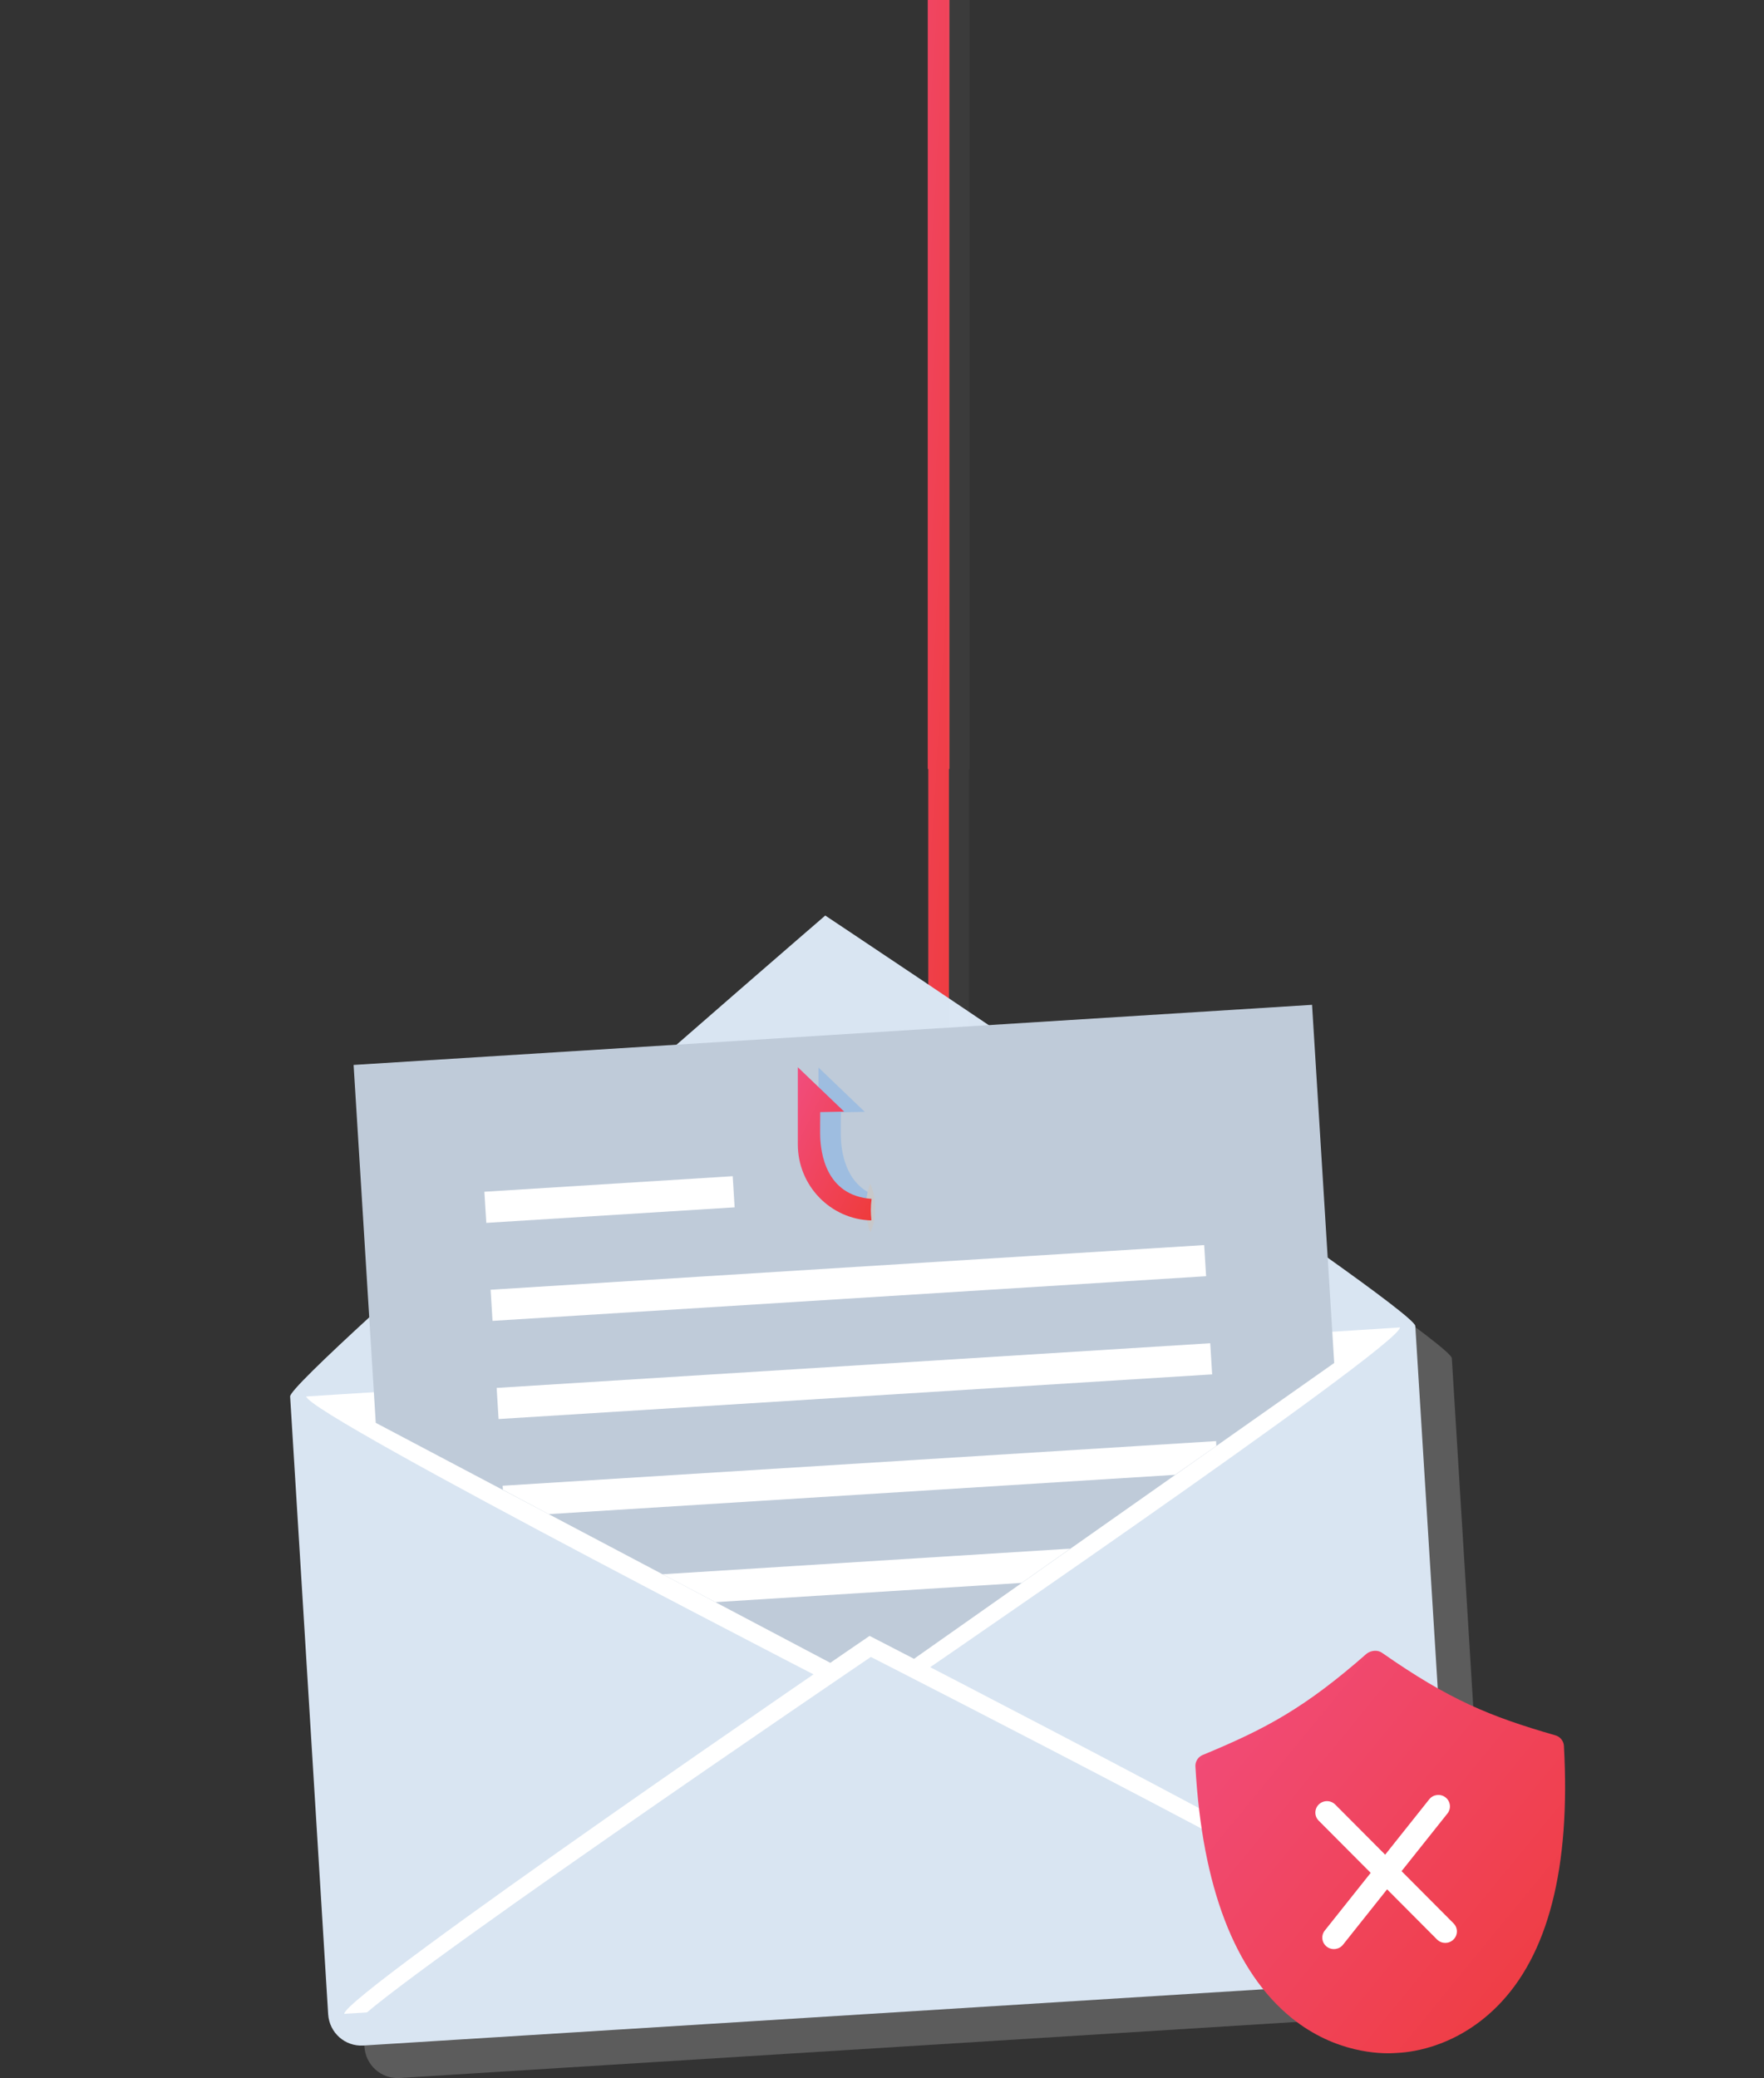 <svg width="152" height="179" viewBox="0 0 152 179" fill="none" xmlns="http://www.w3.org/2000/svg">
<rect x="0" y="0" width="152" height="179" fill="#333333" stroke="none"/>
<path d="M79.943 -11V66.235H79.987V98.855C79.987 98.855 79.618 103.29 75.256 103.29C75.126 103.29 74.974 103.29 74.844 103.268V105.147C74.974 105.147 75.104 105.169 75.256 105.169C78.858 105.169 81.766 102.241 81.766 98.614V66.235H81.809V-11H79.943Z" fill="url(#paint0_linear)"/>
<path opacity="0.2" d="M128.376 170.256C128.485 171.829 127.291 173.184 125.707 173.293L34.418 178.996C32.856 179.083 31.51 177.903 31.402 176.308L28.125 123.063C28.038 121.49 74.258 81.638 74.258 81.638C74.258 81.638 125.013 115.416 125.1 116.989L128.376 170.256Z" fill="white"/>
<path d="M125.251 167.459C125.338 169.032 124.166 170.387 122.582 170.496L31.293 176.199C29.731 176.286 28.385 175.106 28.277 173.511L25 120.288C24.913 118.715 71.111 78.863 71.111 78.863C71.111 78.863 121.866 112.641 121.953 114.214L125.251 167.459Z" fill="#D9E5F2"/>
<g opacity="0.2">
<path opacity="0.2" d="M81.678 -11V66.235H81.722V98.855C81.722 98.855 81.353 103.29 76.991 103.29C76.861 103.29 76.709 103.29 76.579 103.268V105.147C76.709 105.147 76.84 105.169 76.991 105.169C80.594 105.169 83.501 102.241 83.501 98.614V66.235H83.545V-11H81.678Z" fill="white"/>
</g>
<path d="M26.389 120.288C26.476 121.861 75.321 146.922 75.321 146.922C75.321 146.922 120.738 115.919 120.629 114.345L26.389 120.288Z" fill="white"/>
<path d="M113.057 86.554L114.966 117.404L75.386 145.261L32.378 122.56L30.469 91.732L113.057 86.554Z" fill="#BFCBD9"/>
<path opacity="0.6" d="M75.017 104.251C75.017 103.771 75.082 103.334 75.213 102.897C72.76 101.848 72.5 99.008 72.457 98.025C72.435 97.828 72.457 95.818 72.457 95.818L74.518 95.774L70.525 91.951V98.593C70.525 101.52 72.435 104.011 75.082 104.841C75.017 104.645 75.017 104.448 75.017 104.251Z" fill="#057AFF" fill-opacity="0.29"/>
<path d="M63.136 101.315L41.737 102.655L41.903 105.337L63.301 103.998L63.136 101.315Z" fill="white"/>
<path d="M103.762 107.249L42.274 111.096L42.44 113.778L103.927 109.931L103.762 107.249Z" fill="white"/>
<path d="M104.283 115.704L42.796 119.552L42.961 122.234L104.449 118.386L104.283 115.704Z" fill="white"/>
<path d="M104.788 124.134L104.81 124.549L101.251 127.039L47.285 130.426L43.335 128.328L43.313 127.979L104.788 124.134Z" fill="white"/>
<path d="M92.224 133.397L88.036 136.347L61.65 138.007L57.093 135.604L92.224 133.397Z" fill="white"/>
<path d="M74.995 101.957C74.995 101.957 74.127 103.836 74.995 106.152C74.995 106.174 75.95 104.295 74.995 101.957Z" fill="#C7C8CA"/>
<path d="M75.039 104.251C75.039 103.924 75.061 103.596 75.104 103.268C71.09 102.984 70.742 99.182 70.677 98.003C70.656 97.806 70.677 95.796 70.677 95.796L72.739 95.752L68.746 91.929V98.571C68.746 102.132 71.567 105.038 75.082 105.125C75.082 105.082 75.082 105.06 75.082 105.016C75.061 104.776 75.039 104.514 75.039 104.251Z" fill="url(#paint1_linear)"/>
<path d="M123.906 167.59C123.819 166.017 74.93 140.913 74.93 140.913C74.93 140.913 29.557 171.873 29.665 173.468L123.906 167.59Z" fill="white"/>
<path d="M123.211 168.749C123.125 167.241 75.039 142.727 75.039 142.727C75.039 142.727 30.338 173.053 30.447 174.56L123.211 168.749Z" fill="#D9E5F2"/>
<path d="M134.759 150.379C134.737 149.977 134.44 149.589 134.02 149.478C128.344 147.841 124.887 146.417 119.077 142.363C118.718 142.114 118.169 142.144 117.771 142.436C112.447 147.109 109.1 148.911 103.641 151.168C103.236 151.325 102.984 151.743 103.006 152.146C103.585 162.551 106.405 169.869 111.314 173.838C115.067 176.862 118.931 176.916 120.1 176.851C120.237 176.844 120.306 176.84 120.374 176.836C120.993 176.802 125.189 176.635 128.978 172.856C133.42 168.434 135.342 160.852 134.759 150.379Z" fill="url(#paint2_linear)"/>
<path fill-rule="evenodd" clip-rule="evenodd" d="M125.234 167.077C125.631 166.696 125.64 166.068 125.251 165.677L120.769 161.178L124.724 156.21C125.067 155.779 124.989 155.155 124.552 154.82C124.118 154.488 123.493 154.563 123.153 154.991L119.356 159.76L115.054 155.441C114.668 155.054 114.038 155.049 113.644 155.427C113.247 155.808 113.239 156.437 113.628 156.827L118.109 161.326L114.154 166.295C113.81 166.726 113.889 167.349 114.326 167.684C114.759 168.017 115.384 167.942 115.725 167.514L119.522 162.744L123.825 167.063C124.211 167.45 124.841 167.456 125.234 167.077Z" fill="white"/>
<defs>
<linearGradient id="paint0_linear" x1="74.844" y1="-11" x2="88.725" y2="-10.168" gradientUnits="userSpaceOnUse">
<stop stop-color="#F14D7E"/>
<stop offset="0" stop-color="#F14D7E"/>
<stop offset="1" stop-color="#EF3B3B"/>
</linearGradient>
<linearGradient id="paint1_linear" x1="68.746" y1="91.929" x2="79.066" y2="96.901" gradientUnits="userSpaceOnUse">
<stop stop-color="#F14D7E"/>
<stop offset="0" stop-color="#F14D7E"/>
<stop offset="1" stop-color="#EF3B3B"/>
</linearGradient>
<linearGradient id="paint2_linear" x1="102.502" y1="143.083" x2="138.771" y2="172.797" gradientUnits="userSpaceOnUse">
<stop stop-color="#F14D7E"/>
<stop offset="0" stop-color="#F14D7E"/>
<stop offset="1" stop-color="#EF3B3B"/>
</linearGradient>
</defs>
</svg>
